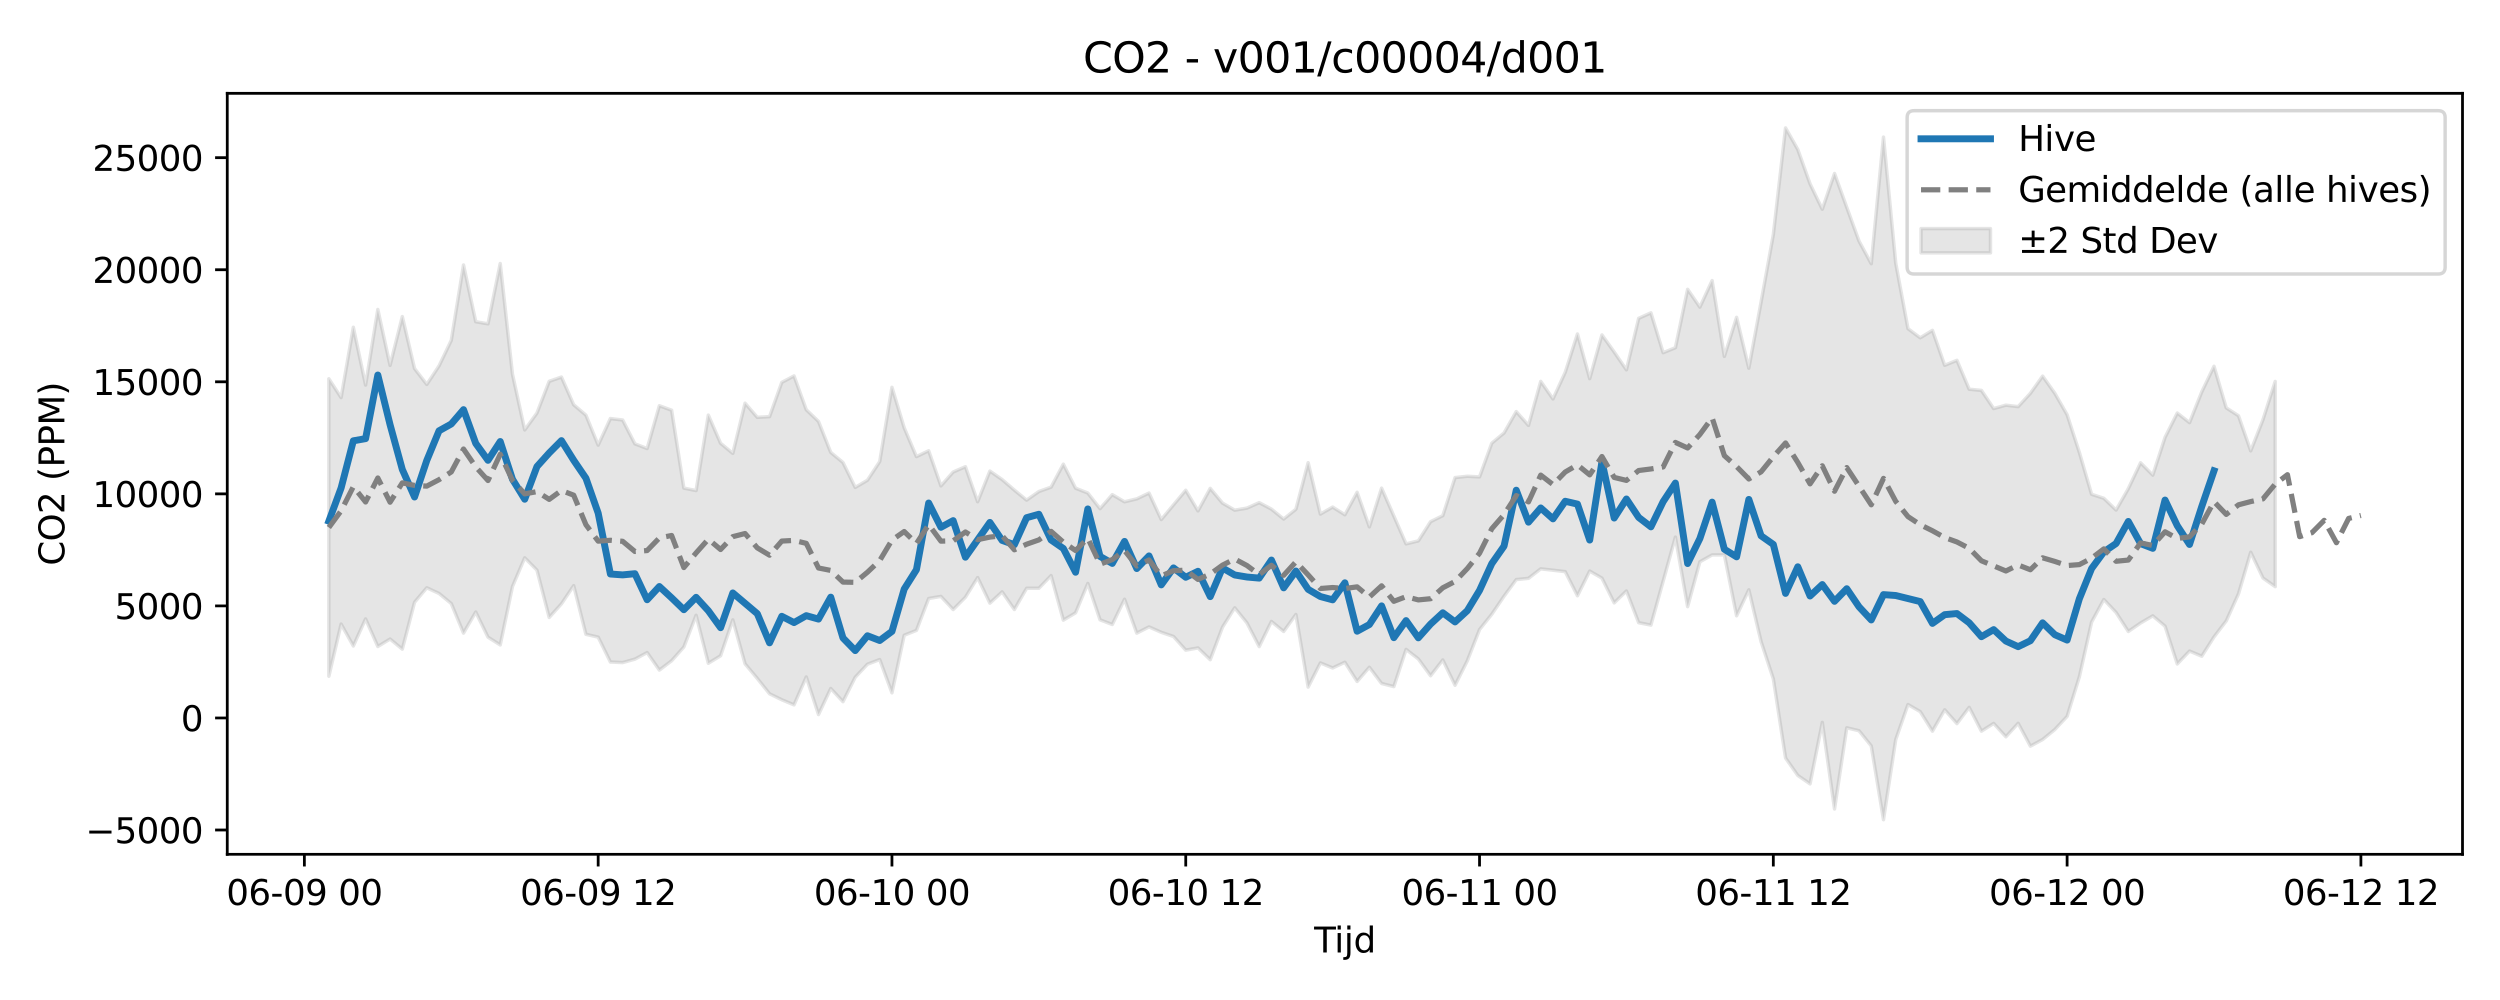 <?xml version="1.0" encoding="utf-8" standalone="no"?>
<!DOCTYPE svg PUBLIC "-//W3C//DTD SVG 1.1//EN"
  "http://www.w3.org/Graphics/SVG/1.1/DTD/svg11.dtd">
<svg xmlns:xlink="http://www.w3.org/1999/xlink" width="720pt" height="288pt" viewBox="0 0 720 288" xmlns="http://www.w3.org/2000/svg" version="1.1">
 <defs>
  <style type="text/css">*{stroke-linejoin: round; stroke-linecap: butt}</style>
 </defs>
 <g id="figure_1">
  <g id="patch_1">
   <path d="M 0 288 
L 720 288 
L 720 0 
L 0 0 
z
" style="fill: #ffffff"/>
  </g>
  <g id="axes_1">
   <g id="patch_2">
    <path d="M 65.45 246.04 
L 709.2 246.04 
L 709.2 26.88 
L 65.45 26.88 
z
" style="fill: #ffffff"/>
   </g>
   <g id="FillBetweenPolyCollection_1">
    <defs>
     <path id="m9a3556a467" d="M 94.711 -178.915 
L 94.711 -93.242 
L 98.237 -108.27 
L 101.762 -101.955 
L 105.288 -109.756 
L 108.813 -101.806 
L 112.339 -103.96 
L 115.864 -101.044 
L 119.39 -114.542 
L 122.915 -118.716 
L 126.441 -117.086 
L 129.966 -114.177 
L 133.491 -105.667 
L 137.017 -111.736 
L 140.542 -104.49 
L 144.068 -102.254 
L 147.593 -119.076 
L 151.119 -127.351 
L 154.644 -123.786 
L 158.17 -110.171 
L 161.695 -114.088 
L 165.221 -119.336 
L 168.746 -105.314 
L 172.272 -104.504 
L 175.797 -97.335 
L 179.323 -97.177 
L 182.848 -98.163 
L 186.373 -100.057 
L 189.899 -95.012 
L 193.424 -97.695 
L 196.95 -101.659 
L 200.475 -110.799 
L 204.001 -96.98 
L 207.526 -99.143 
L 211.052 -109.472 
L 214.577 -96.816 
L 218.103 -92.606 
L 221.628 -88.187 
L 225.154 -86.468 
L 228.679 -84.993 
L 232.205 -93.028 
L 235.73 -82.207 
L 239.255 -89.719 
L 242.781 -85.913 
L 246.306 -92.959 
L 249.832 -96.705 
L 253.357 -98.048 
L 256.883 -88.462 
L 260.408 -105.051 
L 263.934 -106.446 
L 267.459 -115.63 
L 270.985 -116.232 
L 274.51 -112.45 
L 278.036 -115.993 
L 281.561 -121.655 
L 285.087 -114.295 
L 288.612 -117.542 
L 292.137 -112.461 
L 295.663 -118.574 
L 299.188 -118.573 
L 302.714 -122.231 
L 306.239 -109.398 
L 309.765 -111.501 
L 313.29 -119.966 
L 316.816 -109.494 
L 320.341 -108.139 
L 323.867 -115.425 
L 327.392 -105.657 
L 330.918 -107.45 
L 334.443 -105.893 
L 337.968 -104.692 
L 341.494 -100.757 
L 345.019 -101.395 
L 348.545 -98.008 
L 352.07 -107.343 
L 355.596 -112.953 
L 359.121 -108.597 
L 362.647 -101.781 
L 366.172 -109.017 
L 369.698 -106.128 
L 373.223 -111.037 
L 376.749 -90.12 
L 380.274 -97.076 
L 383.8 -95.622 
L 387.325 -97.276 
L 390.85 -91.741 
L 394.376 -95.83 
L 397.901 -91.153 
L 401.427 -90.254 
L 404.952 -100.965 
L 408.478 -98.223 
L 412.003 -93.38 
L 415.529 -97.934 
L 419.054 -90.638 
L 422.58 -97.667 
L 426.105 -106.684 
L 429.631 -111.089 
L 433.156 -116.275 
L 436.682 -121.079 
L 440.207 -121.437 
L 443.732 -124.173 
L 447.258 -123.781 
L 450.783 -123.364 
L 454.309 -116.416 
L 457.834 -123.534 
L 461.36 -121.498 
L 464.885 -114.367 
L 468.411 -117.801 
L 471.936 -108.666 
L 475.462 -107.972 
L 478.987 -120.616 
L 482.513 -133.316 
L 486.038 -113.282 
L 489.563 -126.2 
L 493.089 -128.179 
L 496.614 -128.191 
L 500.14 -110.651 
L 503.665 -118.142 
L 507.191 -103.223 
L 510.716 -92.496 
L 514.242 -69.696 
L 517.767 -64.666 
L 521.293 -62.239 
L 524.818 -79.957 
L 528.344 -55.011 
L 531.869 -78.392 
L 535.395 -77.546 
L 538.92 -73.177 
L 542.445 -51.922 
L 545.971 -75.005 
L 549.496 -85.092 
L 553.022 -83.055 
L 556.547 -77.421 
L 560.073 -83.582 
L 563.598 -79.598 
L 567.124 -84.281 
L 570.649 -77.422 
L 574.175 -79.65 
L 577.7 -75.801 
L 581.226 -79.687 
L 584.751 -73.108 
L 588.277 -75.015 
L 591.802 -77.904 
L 595.327 -81.676 
L 598.853 -93.076 
L 602.378 -108.819 
L 605.904 -115.348 
L 609.429 -111.6 
L 612.955 -106.134 
L 616.48 -108.563 
L 620.006 -110.634 
L 623.531 -107.655 
L 627.057 -96.778 
L 630.582 -100.495 
L 634.108 -99.006 
L 637.633 -104.563 
L 641.159 -109.167 
L 644.684 -116.961 
L 648.209 -128.946 
L 651.735 -121.531 
L 655.26 -119.04 
L 655.26 -178.146 
L 655.26 -178.146 
L 651.735 -167.118 
L 648.209 -158.147 
L 644.684 -168.269 
L 641.159 -170.539 
L 637.633 -182.508 
L 634.108 -175.134 
L 630.582 -166.28 
L 627.057 -169.049 
L 623.531 -162.036 
L 620.006 -151.157 
L 616.48 -154.72 
L 612.955 -147.27 
L 609.429 -141.106 
L 605.904 -144.491 
L 602.378 -145.648 
L 598.853 -157.707 
L 595.327 -168.566 
L 591.802 -174.713 
L 588.277 -179.682 
L 584.751 -174.726 
L 581.226 -170.892 
L 577.7 -171.31 
L 574.175 -170.341 
L 570.649 -175.572 
L 567.124 -175.903 
L 563.598 -184.232 
L 560.073 -182.8 
L 556.547 -192.86 
L 553.022 -190.712 
L 549.496 -193.347 
L 545.971 -212.213 
L 542.445 -248.52 
L 538.92 -212.056 
L 535.395 -218.574 
L 531.869 -228.282 
L 528.344 -238.042 
L 524.818 -227.746 
L 521.293 -235.054 
L 517.767 -244.946 
L 514.242 -251.158 
L 510.716 -220.424 
L 507.191 -201.003 
L 503.665 -181.959 
L 500.14 -196.606 
L 496.614 -185.353 
L 493.089 -207.194 
L 489.563 -199.543 
L 486.038 -204.684 
L 482.513 -187.857 
L 478.987 -186.425 
L 475.462 -197.906 
L 471.936 -196.319 
L 468.411 -181.488 
L 464.885 -186.629 
L 461.36 -191.543 
L 457.834 -178.943 
L 454.309 -191.816 
L 450.783 -180.768 
L 447.258 -173.107 
L 443.732 -178.162 
L 440.207 -165.482 
L 436.682 -169.464 
L 433.156 -163.301 
L 429.631 -160.363 
L 426.105 -150.656 
L 422.58 -150.837 
L 419.054 -150.455 
L 415.529 -139.494 
L 412.003 -137.759 
L 408.478 -132.231 
L 404.952 -131.363 
L 401.427 -139.393 
L 397.901 -147.418 
L 394.376 -136.262 
L 390.85 -146.226 
L 387.325 -139.749 
L 383.8 -141.965 
L 380.274 -139.939 
L 376.749 -154.752 
L 373.223 -141.346 
L 369.698 -138.514 
L 366.172 -141.375 
L 362.647 -143.241 
L 359.121 -141.664 
L 355.596 -141.074 
L 352.07 -143.122 
L 348.545 -147.345 
L 345.019 -140.862 
L 341.494 -146.812 
L 337.968 -142.6 
L 334.443 -138.37 
L 330.918 -146.004 
L 327.392 -144.327 
L 323.867 -143.481 
L 320.341 -145.54 
L 316.816 -141.504 
L 313.29 -146.01 
L 309.765 -147.397 
L 306.239 -154.323 
L 302.714 -147.706 
L 299.188 -146.436 
L 295.663 -143.962 
L 292.137 -146.854 
L 288.612 -149.885 
L 285.087 -152.333 
L 281.561 -143.501 
L 278.036 -153.59 
L 274.51 -152.058 
L 270.985 -148.065 
L 267.459 -158.19 
L 263.934 -156.49 
L 260.408 -164.799 
L 256.883 -176.457 
L 253.357 -155.068 
L 249.832 -149.703 
L 246.306 -147.623 
L 242.781 -154.805 
L 239.255 -157.713 
L 235.73 -166.626 
L 232.205 -169.997 
L 228.679 -179.731 
L 225.154 -177.877 
L 221.628 -168.012 
L 218.103 -167.811 
L 214.577 -171.88 
L 211.052 -157.426 
L 207.526 -160.339 
L 204.001 -168.451 
L 200.475 -146.719 
L 196.95 -147.43 
L 193.424 -169.866 
L 189.899 -171.147 
L 186.373 -158.821 
L 182.848 -160.181 
L 179.323 -167.037 
L 175.797 -167.461 
L 172.272 -159.801 
L 168.746 -168.442 
L 165.221 -171.435 
L 161.695 -179.41 
L 158.17 -178.178 
L 154.644 -169.042 
L 151.119 -164.179 
L 147.593 -180.229 
L 144.068 -212.105 
L 140.542 -194.736 
L 137.017 -195.345 
L 133.491 -211.694 
L 129.966 -189.981 
L 126.441 -182.62 
L 122.915 -177.287 
L 119.39 -181.856 
L 115.864 -196.821 
L 112.339 -182.765 
L 108.813 -198.879 
L 105.288 -177.098 
L 101.762 -193.75 
L 98.237 -173.494 
L 94.711 -178.915 
z
" style="stroke: #808080; stroke-opacity: 0.2"/>
    </defs>
    <g clip-path="url(#p0b60f163b7)">
     <use xlink:href="#m9a3556a467" x="0" y="288" style="fill: #808080; fill-opacity: 0.2; stroke: #808080; stroke-opacity: 0.2"/>
    </g>
   </g>
   <g id="matplotlib.axis_1">
    <g id="xtick_1">
     <g id="line2d_1">
      <defs>
       <path id="mab195d45f2" d="M 0 0 
L 0 3.5 
" style="stroke: #000000; stroke-width: 0.8"/>
      </defs>
      <g>
       <use xlink:href="#mab195d45f2" x="87.66" y="246.04" style="stroke: #000000; stroke-width: 0.8"/>
      </g>
     </g>
     <g id="text_1">
      <!-- 06-09 00 -->
      <g transform="translate(65.18 260.638) scale(0.1 -0.1)">
       <defs>
        <path id="DejaVuSans-30" d="M 2034 4250 
Q 1547 4250 1301 3770 
Q 1056 3291 1056 2328 
Q 1056 1369 1301 889 
Q 1547 409 2034 409 
Q 2525 409 2770 889 
Q 3016 1369 3016 2328 
Q 3016 3291 2770 3770 
Q 2525 4250 2034 4250 
z
M 2034 4750 
Q 2819 4750 3233 4129 
Q 3647 3509 3647 2328 
Q 3647 1150 3233 529 
Q 2819 -91 2034 -91 
Q 1250 -91 836 529 
Q 422 1150 422 2328 
Q 422 3509 836 4129 
Q 1250 4750 2034 4750 
z
" transform="scale(0.016)"/>
        <path id="DejaVuSans-36" d="M 2113 2584 
Q 1688 2584 1439 2293 
Q 1191 2003 1191 1497 
Q 1191 994 1439 701 
Q 1688 409 2113 409 
Q 2538 409 2786 701 
Q 3034 994 3034 1497 
Q 3034 2003 2786 2293 
Q 2538 2584 2113 2584 
z
M 3366 4563 
L 3366 3988 
Q 3128 4100 2886 4159 
Q 2644 4219 2406 4219 
Q 1781 4219 1451 3797 
Q 1122 3375 1075 2522 
Q 1259 2794 1537 2939 
Q 1816 3084 2150 3084 
Q 2853 3084 3261 2657 
Q 3669 2231 3669 1497 
Q 3669 778 3244 343 
Q 2819 -91 2113 -91 
Q 1303 -91 875 529 
Q 447 1150 447 2328 
Q 447 3434 972 4092 
Q 1497 4750 2381 4750 
Q 2619 4750 2861 4703 
Q 3103 4656 3366 4563 
z
" transform="scale(0.016)"/>
        <path id="DejaVuSans-2d" d="M 313 2009 
L 1997 2009 
L 1997 1497 
L 313 1497 
L 313 2009 
z
" transform="scale(0.016)"/>
        <path id="DejaVuSans-39" d="M 703 97 
L 703 672 
Q 941 559 1184 500 
Q 1428 441 1663 441 
Q 2288 441 2617 861 
Q 2947 1281 2994 2138 
Q 2813 1869 2534 1725 
Q 2256 1581 1919 1581 
Q 1219 1581 811 2004 
Q 403 2428 403 3163 
Q 403 3881 828 4315 
Q 1253 4750 1959 4750 
Q 2769 4750 3195 4129 
Q 3622 3509 3622 2328 
Q 3622 1225 3098 567 
Q 2575 -91 1691 -91 
Q 1453 -91 1209 -44 
Q 966 3 703 97 
z
M 1959 2075 
Q 2384 2075 2632 2365 
Q 2881 2656 2881 3163 
Q 2881 3666 2632 3958 
Q 2384 4250 1959 4250 
Q 1534 4250 1286 3958 
Q 1038 3666 1038 3163 
Q 1038 2656 1286 2365 
Q 1534 2075 1959 2075 
z
" transform="scale(0.016)"/>
        <path id="DejaVuSans-20" transform="scale(0.016)"/>
       </defs>
       <use xlink:href="#DejaVuSans-30"/>
       <use xlink:href="#DejaVuSans-36" transform="translate(63.623 0)"/>
       <use xlink:href="#DejaVuSans-2d" transform="translate(127.246 0)"/>
       <use xlink:href="#DejaVuSans-30" transform="translate(163.33 0)"/>
       <use xlink:href="#DejaVuSans-39" transform="translate(226.953 0)"/>
       <use xlink:href="#DejaVuSans-20" transform="translate(290.576 0)"/>
       <use xlink:href="#DejaVuSans-30" transform="translate(322.363 0)"/>
       <use xlink:href="#DejaVuSans-30" transform="translate(385.986 0)"/>
      </g>
     </g>
    </g>
    <g id="xtick_2">
     <g id="line2d_2">
      <g>
       <use xlink:href="#mab195d45f2" x="172.272" y="246.04" style="stroke: #000000; stroke-width: 0.8"/>
      </g>
     </g>
     <g id="text_2">
      <!-- 06-09 12 -->
      <g transform="translate(149.791 260.638) scale(0.1 -0.1)">
       <defs>
        <path id="DejaVuSans-31" d="M 794 531 
L 1825 531 
L 1825 4091 
L 703 3866 
L 703 4441 
L 1819 4666 
L 2450 4666 
L 2450 531 
L 3481 531 
L 3481 0 
L 794 0 
L 794 531 
z
" transform="scale(0.016)"/>
        <path id="DejaVuSans-32" d="M 1228 531 
L 3431 531 
L 3431 0 
L 469 0 
L 469 531 
Q 828 903 1448 1529 
Q 2069 2156 2228 2338 
Q 2531 2678 2651 2914 
Q 2772 3150 2772 3378 
Q 2772 3750 2511 3984 
Q 2250 4219 1831 4219 
Q 1534 4219 1204 4116 
Q 875 4013 500 3803 
L 500 4441 
Q 881 4594 1212 4672 
Q 1544 4750 1819 4750 
Q 2544 4750 2975 4387 
Q 3406 4025 3406 3419 
Q 3406 3131 3298 2873 
Q 3191 2616 2906 2266 
Q 2828 2175 2409 1742 
Q 1991 1309 1228 531 
z
" transform="scale(0.016)"/>
       </defs>
       <use xlink:href="#DejaVuSans-30"/>
       <use xlink:href="#DejaVuSans-36" transform="translate(63.623 0)"/>
       <use xlink:href="#DejaVuSans-2d" transform="translate(127.246 0)"/>
       <use xlink:href="#DejaVuSans-30" transform="translate(163.33 0)"/>
       <use xlink:href="#DejaVuSans-39" transform="translate(226.953 0)"/>
       <use xlink:href="#DejaVuSans-20" transform="translate(290.576 0)"/>
       <use xlink:href="#DejaVuSans-31" transform="translate(322.363 0)"/>
       <use xlink:href="#DejaVuSans-32" transform="translate(385.986 0)"/>
      </g>
     </g>
    </g>
    <g id="xtick_3">
     <g id="line2d_3">
      <g>
       <use xlink:href="#mab195d45f2" x="256.883" y="246.04" style="stroke: #000000; stroke-width: 0.8"/>
      </g>
     </g>
     <g id="text_3">
      <!-- 06-10 00 -->
      <g transform="translate(234.402 260.638) scale(0.1 -0.1)">
       <use xlink:href="#DejaVuSans-30"/>
       <use xlink:href="#DejaVuSans-36" transform="translate(63.623 0)"/>
       <use xlink:href="#DejaVuSans-2d" transform="translate(127.246 0)"/>
       <use xlink:href="#DejaVuSans-31" transform="translate(163.33 0)"/>
       <use xlink:href="#DejaVuSans-30" transform="translate(226.953 0)"/>
       <use xlink:href="#DejaVuSans-20" transform="translate(290.576 0)"/>
       <use xlink:href="#DejaVuSans-30" transform="translate(322.363 0)"/>
       <use xlink:href="#DejaVuSans-30" transform="translate(385.986 0)"/>
      </g>
     </g>
    </g>
    <g id="xtick_4">
     <g id="line2d_4">
      <g>
       <use xlink:href="#mab195d45f2" x="341.494" y="246.04" style="stroke: #000000; stroke-width: 0.8"/>
      </g>
     </g>
     <g id="text_4">
      <!-- 06-10 12 -->
      <g transform="translate(319.013 260.638) scale(0.1 -0.1)">
       <use xlink:href="#DejaVuSans-30"/>
       <use xlink:href="#DejaVuSans-36" transform="translate(63.623 0)"/>
       <use xlink:href="#DejaVuSans-2d" transform="translate(127.246 0)"/>
       <use xlink:href="#DejaVuSans-31" transform="translate(163.33 0)"/>
       <use xlink:href="#DejaVuSans-30" transform="translate(226.953 0)"/>
       <use xlink:href="#DejaVuSans-20" transform="translate(290.576 0)"/>
       <use xlink:href="#DejaVuSans-31" transform="translate(322.363 0)"/>
       <use xlink:href="#DejaVuSans-32" transform="translate(385.986 0)"/>
      </g>
     </g>
    </g>
    <g id="xtick_5">
     <g id="line2d_5">
      <g>
       <use xlink:href="#mab195d45f2" x="426.105" y="246.04" style="stroke: #000000; stroke-width: 0.8"/>
      </g>
     </g>
     <g id="text_5">
      <!-- 06-11 00 -->
      <g transform="translate(403.625 260.638) scale(0.1 -0.1)">
       <use xlink:href="#DejaVuSans-30"/>
       <use xlink:href="#DejaVuSans-36" transform="translate(63.623 0)"/>
       <use xlink:href="#DejaVuSans-2d" transform="translate(127.246 0)"/>
       <use xlink:href="#DejaVuSans-31" transform="translate(163.33 0)"/>
       <use xlink:href="#DejaVuSans-31" transform="translate(226.953 0)"/>
       <use xlink:href="#DejaVuSans-20" transform="translate(290.576 0)"/>
       <use xlink:href="#DejaVuSans-30" transform="translate(322.363 0)"/>
       <use xlink:href="#DejaVuSans-30" transform="translate(385.986 0)"/>
      </g>
     </g>
    </g>
    <g id="xtick_6">
     <g id="line2d_6">
      <g>
       <use xlink:href="#mab195d45f2" x="510.716" y="246.04" style="stroke: #000000; stroke-width: 0.8"/>
      </g>
     </g>
     <g id="text_6">
      <!-- 06-11 12 -->
      <g transform="translate(488.236 260.638) scale(0.1 -0.1)">
       <use xlink:href="#DejaVuSans-30"/>
       <use xlink:href="#DejaVuSans-36" transform="translate(63.623 0)"/>
       <use xlink:href="#DejaVuSans-2d" transform="translate(127.246 0)"/>
       <use xlink:href="#DejaVuSans-31" transform="translate(163.33 0)"/>
       <use xlink:href="#DejaVuSans-31" transform="translate(226.953 0)"/>
       <use xlink:href="#DejaVuSans-20" transform="translate(290.576 0)"/>
       <use xlink:href="#DejaVuSans-31" transform="translate(322.363 0)"/>
       <use xlink:href="#DejaVuSans-32" transform="translate(385.986 0)"/>
      </g>
     </g>
    </g>
    <g id="xtick_7">
     <g id="line2d_7">
      <g>
       <use xlink:href="#mab195d45f2" x="595.327" y="246.04" style="stroke: #000000; stroke-width: 0.8"/>
      </g>
     </g>
     <g id="text_7">
      <!-- 06-12 00 -->
      <g transform="translate(572.847 260.638) scale(0.1 -0.1)">
       <use xlink:href="#DejaVuSans-30"/>
       <use xlink:href="#DejaVuSans-36" transform="translate(63.623 0)"/>
       <use xlink:href="#DejaVuSans-2d" transform="translate(127.246 0)"/>
       <use xlink:href="#DejaVuSans-31" transform="translate(163.33 0)"/>
       <use xlink:href="#DejaVuSans-32" transform="translate(226.953 0)"/>
       <use xlink:href="#DejaVuSans-20" transform="translate(290.576 0)"/>
       <use xlink:href="#DejaVuSans-30" transform="translate(322.363 0)"/>
       <use xlink:href="#DejaVuSans-30" transform="translate(385.986 0)"/>
      </g>
     </g>
    </g>
    <g id="xtick_8">
     <g id="line2d_8">
      <g>
       <use xlink:href="#mab195d45f2" x="679.939" y="246.04" style="stroke: #000000; stroke-width: 0.8"/>
      </g>
     </g>
     <g id="text_8">
      <!-- 06-12 12 -->
      <g transform="translate(657.458 260.638) scale(0.1 -0.1)">
       <use xlink:href="#DejaVuSans-30"/>
       <use xlink:href="#DejaVuSans-36" transform="translate(63.623 0)"/>
       <use xlink:href="#DejaVuSans-2d" transform="translate(127.246 0)"/>
       <use xlink:href="#DejaVuSans-31" transform="translate(163.33 0)"/>
       <use xlink:href="#DejaVuSans-32" transform="translate(226.953 0)"/>
       <use xlink:href="#DejaVuSans-20" transform="translate(290.576 0)"/>
       <use xlink:href="#DejaVuSans-31" transform="translate(322.363 0)"/>
       <use xlink:href="#DejaVuSans-32" transform="translate(385.986 0)"/>
      </g>
     </g>
    </g>
    <g id="text_9">
     <!-- Tijd -->
     <g transform="translate(378.475 274.317) scale(0.1 -0.1)">
      <defs>
       <path id="DejaVuSans-54" d="M -19 4666 
L 3928 4666 
L 3928 4134 
L 2272 4134 
L 2272 0 
L 1638 0 
L 1638 4134 
L -19 4134 
L -19 4666 
z
" transform="scale(0.016)"/>
       <path id="DejaVuSans-69" d="M 603 3500 
L 1178 3500 
L 1178 0 
L 603 0 
L 603 3500 
z
M 603 4863 
L 1178 4863 
L 1178 4134 
L 603 4134 
L 603 4863 
z
" transform="scale(0.016)"/>
       <path id="DejaVuSans-6a" d="M 603 3500 
L 1178 3500 
L 1178 -63 
Q 1178 -731 923 -1031 
Q 669 -1331 103 -1331 
L -116 -1331 
L -116 -844 
L 38 -844 
Q 366 -844 484 -692 
Q 603 -541 603 -63 
L 603 3500 
z
M 603 4863 
L 1178 4863 
L 1178 4134 
L 603 4134 
L 603 4863 
z
" transform="scale(0.016)"/>
       <path id="DejaVuSans-64" d="M 2906 2969 
L 2906 4863 
L 3481 4863 
L 3481 0 
L 2906 0 
L 2906 525 
Q 2725 213 2448 61 
Q 2172 -91 1784 -91 
Q 1150 -91 751 415 
Q 353 922 353 1747 
Q 353 2572 751 3078 
Q 1150 3584 1784 3584 
Q 2172 3584 2448 3432 
Q 2725 3281 2906 2969 
z
M 947 1747 
Q 947 1113 1208 752 
Q 1469 391 1925 391 
Q 2381 391 2643 752 
Q 2906 1113 2906 1747 
Q 2906 2381 2643 2742 
Q 2381 3103 1925 3103 
Q 1469 3103 1208 2742 
Q 947 2381 947 1747 
z
" transform="scale(0.016)"/>
      </defs>
      <use xlink:href="#DejaVuSans-54"/>
      <use xlink:href="#DejaVuSans-69" transform="translate(57.959 0)"/>
      <use xlink:href="#DejaVuSans-6a" transform="translate(85.742 0)"/>
      <use xlink:href="#DejaVuSans-64" transform="translate(113.525 0)"/>
     </g>
    </g>
   </g>
   <g id="matplotlib.axis_2">
    <g id="ytick_1">
     <g id="line2d_9">
      <defs>
       <path id="mf04fbffb0b" d="M 0 0 
L -3.5 0 
" style="stroke: #000000; stroke-width: 0.8"/>
      </defs>
      <g>
       <use xlink:href="#mf04fbffb0b" x="65.45" y="239.047" style="stroke: #000000; stroke-width: 0.8"/>
      </g>
     </g>
     <g id="text_10">
      <!-- −5000 -->
      <g transform="translate(24.62 242.846) scale(0.1 -0.1)">
       <defs>
        <path id="DejaVuSans-2212" d="M 678 2272 
L 4684 2272 
L 4684 1741 
L 678 1741 
L 678 2272 
z
" transform="scale(0.016)"/>
        <path id="DejaVuSans-35" d="M 691 4666 
L 3169 4666 
L 3169 4134 
L 1269 4134 
L 1269 2991 
Q 1406 3038 1543 3061 
Q 1681 3084 1819 3084 
Q 2600 3084 3056 2656 
Q 3513 2228 3513 1497 
Q 3513 744 3044 326 
Q 2575 -91 1722 -91 
Q 1428 -91 1123 -41 
Q 819 9 494 109 
L 494 744 
Q 775 591 1075 516 
Q 1375 441 1709 441 
Q 2250 441 2565 725 
Q 2881 1009 2881 1497 
Q 2881 1984 2565 2268 
Q 2250 2553 1709 2553 
Q 1456 2553 1204 2497 
Q 953 2441 691 2322 
L 691 4666 
z
" transform="scale(0.016)"/>
       </defs>
       <use xlink:href="#DejaVuSans-2212"/>
       <use xlink:href="#DejaVuSans-35" transform="translate(83.789 0)"/>
       <use xlink:href="#DejaVuSans-30" transform="translate(147.412 0)"/>
       <use xlink:href="#DejaVuSans-30" transform="translate(211.035 0)"/>
       <use xlink:href="#DejaVuSans-30" transform="translate(274.658 0)"/>
      </g>
     </g>
    </g>
    <g id="ytick_2">
     <g id="line2d_10">
      <g>
       <use xlink:href="#mf04fbffb0b" x="65.45" y="206.774" style="stroke: #000000; stroke-width: 0.8"/>
      </g>
     </g>
     <g id="text_11">
      <!-- 0 -->
      <g transform="translate(52.087 210.573) scale(0.1 -0.1)">
       <use xlink:href="#DejaVuSans-30"/>
      </g>
     </g>
    </g>
    <g id="ytick_3">
     <g id="line2d_11">
      <g>
       <use xlink:href="#mf04fbffb0b" x="65.45" y="174.5" style="stroke: #000000; stroke-width: 0.8"/>
      </g>
     </g>
     <g id="text_12">
      <!-- 5000 -->
      <g transform="translate(33 178.299) scale(0.1 -0.1)">
       <use xlink:href="#DejaVuSans-35"/>
       <use xlink:href="#DejaVuSans-30" transform="translate(63.623 0)"/>
       <use xlink:href="#DejaVuSans-30" transform="translate(127.246 0)"/>
       <use xlink:href="#DejaVuSans-30" transform="translate(190.869 0)"/>
      </g>
     </g>
    </g>
    <g id="ytick_4">
     <g id="line2d_12">
      <g>
       <use xlink:href="#mf04fbffb0b" x="65.45" y="142.227" style="stroke: #000000; stroke-width: 0.8"/>
      </g>
     </g>
     <g id="text_13">
      <!-- 10000 -->
      <g transform="translate(26.637 146.026) scale(0.1 -0.1)">
       <use xlink:href="#DejaVuSans-31"/>
       <use xlink:href="#DejaVuSans-30" transform="translate(63.623 0)"/>
       <use xlink:href="#DejaVuSans-30" transform="translate(127.246 0)"/>
       <use xlink:href="#DejaVuSans-30" transform="translate(190.869 0)"/>
       <use xlink:href="#DejaVuSans-30" transform="translate(254.492 0)"/>
      </g>
     </g>
    </g>
    <g id="ytick_5">
     <g id="line2d_13">
      <g>
       <use xlink:href="#mf04fbffb0b" x="65.45" y="109.953" style="stroke: #000000; stroke-width: 0.8"/>
      </g>
     </g>
     <g id="text_14">
      <!-- 15000 -->
      <g transform="translate(26.637 113.752) scale(0.1 -0.1)">
       <use xlink:href="#DejaVuSans-31"/>
       <use xlink:href="#DejaVuSans-35" transform="translate(63.623 0)"/>
       <use xlink:href="#DejaVuSans-30" transform="translate(127.246 0)"/>
       <use xlink:href="#DejaVuSans-30" transform="translate(190.869 0)"/>
       <use xlink:href="#DejaVuSans-30" transform="translate(254.492 0)"/>
      </g>
     </g>
    </g>
    <g id="ytick_6">
     <g id="line2d_14">
      <g>
       <use xlink:href="#mf04fbffb0b" x="65.45" y="77.679" style="stroke: #000000; stroke-width: 0.8"/>
      </g>
     </g>
     <g id="text_15">
      <!-- 20000 -->
      <g transform="translate(26.637 81.479) scale(0.1 -0.1)">
       <use xlink:href="#DejaVuSans-32"/>
       <use xlink:href="#DejaVuSans-30" transform="translate(63.623 0)"/>
       <use xlink:href="#DejaVuSans-30" transform="translate(127.246 0)"/>
       <use xlink:href="#DejaVuSans-30" transform="translate(190.869 0)"/>
       <use xlink:href="#DejaVuSans-30" transform="translate(254.492 0)"/>
      </g>
     </g>
    </g>
    <g id="ytick_7">
     <g id="line2d_15">
      <g>
       <use xlink:href="#mf04fbffb0b" x="65.45" y="45.406" style="stroke: #000000; stroke-width: 0.8"/>
      </g>
     </g>
     <g id="text_16">
      <!-- 25000 -->
      <g transform="translate(26.637 49.205) scale(0.1 -0.1)">
       <use xlink:href="#DejaVuSans-32"/>
       <use xlink:href="#DejaVuSans-35" transform="translate(63.623 0)"/>
       <use xlink:href="#DejaVuSans-30" transform="translate(127.246 0)"/>
       <use xlink:href="#DejaVuSans-30" transform="translate(190.869 0)"/>
       <use xlink:href="#DejaVuSans-30" transform="translate(254.492 0)"/>
      </g>
     </g>
    </g>
    <g id="text_17">
     <!-- CO2 (PPM) -->
     <g transform="translate(18.541 162.903) rotate(-90) scale(0.1 -0.1)">
      <defs>
       <path id="DejaVuSans-43" d="M 4122 4306 
L 4122 3641 
Q 3803 3938 3442 4084 
Q 3081 4231 2675 4231 
Q 1875 4231 1450 3742 
Q 1025 3253 1025 2328 
Q 1025 1406 1450 917 
Q 1875 428 2675 428 
Q 3081 428 3442 575 
Q 3803 722 4122 1019 
L 4122 359 
Q 3791 134 3420 21 
Q 3050 -91 2638 -91 
Q 1578 -91 968 557 
Q 359 1206 359 2328 
Q 359 3453 968 4101 
Q 1578 4750 2638 4750 
Q 3056 4750 3426 4639 
Q 3797 4528 4122 4306 
z
" transform="scale(0.016)"/>
       <path id="DejaVuSans-4f" d="M 2522 4238 
Q 1834 4238 1429 3725 
Q 1025 3213 1025 2328 
Q 1025 1447 1429 934 
Q 1834 422 2522 422 
Q 3209 422 3611 934 
Q 4013 1447 4013 2328 
Q 4013 3213 3611 3725 
Q 3209 4238 2522 4238 
z
M 2522 4750 
Q 3503 4750 4090 4092 
Q 4678 3434 4678 2328 
Q 4678 1225 4090 567 
Q 3503 -91 2522 -91 
Q 1538 -91 948 565 
Q 359 1222 359 2328 
Q 359 3434 948 4092 
Q 1538 4750 2522 4750 
z
" transform="scale(0.016)"/>
       <path id="DejaVuSans-28" d="M 1984 4856 
Q 1566 4138 1362 3434 
Q 1159 2731 1159 2009 
Q 1159 1288 1364 580 
Q 1569 -128 1984 -844 
L 1484 -844 
Q 1016 -109 783 600 
Q 550 1309 550 2009 
Q 550 2706 781 3412 
Q 1013 4119 1484 4856 
L 1984 4856 
z
" transform="scale(0.016)"/>
       <path id="DejaVuSans-50" d="M 1259 4147 
L 1259 2394 
L 2053 2394 
Q 2494 2394 2734 2622 
Q 2975 2850 2975 3272 
Q 2975 3691 2734 3919 
Q 2494 4147 2053 4147 
L 1259 4147 
z
M 628 4666 
L 2053 4666 
Q 2838 4666 3239 4311 
Q 3641 3956 3641 3272 
Q 3641 2581 3239 2228 
Q 2838 1875 2053 1875 
L 1259 1875 
L 1259 0 
L 628 0 
L 628 4666 
z
" transform="scale(0.016)"/>
       <path id="DejaVuSans-4d" d="M 628 4666 
L 1569 4666 
L 2759 1491 
L 3956 4666 
L 4897 4666 
L 4897 0 
L 4281 0 
L 4281 4097 
L 3078 897 
L 2444 897 
L 1241 4097 
L 1241 0 
L 628 0 
L 628 4666 
z
" transform="scale(0.016)"/>
       <path id="DejaVuSans-29" d="M 513 4856 
L 1013 4856 
Q 1481 4119 1714 3412 
Q 1947 2706 1947 2009 
Q 1947 1309 1714 600 
Q 1481 -109 1013 -844 
L 513 -844 
Q 928 -128 1133 580 
Q 1338 1288 1338 2009 
Q 1338 2731 1133 3434 
Q 928 4138 513 4856 
z
" transform="scale(0.016)"/>
      </defs>
      <use xlink:href="#DejaVuSans-43"/>
      <use xlink:href="#DejaVuSans-4f" transform="translate(69.824 0)"/>
      <use xlink:href="#DejaVuSans-32" transform="translate(148.535 0)"/>
      <use xlink:href="#DejaVuSans-20" transform="translate(212.158 0)"/>
      <use xlink:href="#DejaVuSans-28" transform="translate(243.945 0)"/>
      <use xlink:href="#DejaVuSans-50" transform="translate(282.959 0)"/>
      <use xlink:href="#DejaVuSans-50" transform="translate(343.262 0)"/>
      <use xlink:href="#DejaVuSans-4d" transform="translate(403.564 0)"/>
      <use xlink:href="#DejaVuSans-29" transform="translate(489.844 0)"/>
     </g>
    </g>
   </g>
   <g id="line2d_16">
    <path d="M 94.711 150.095 
L 98.237 140.538 
L 101.762 126.953 
L 105.288 126.324 
L 108.813 108.012 
L 112.339 122.314 
L 115.864 135.202 
L 119.39 143.135 
L 122.915 132.603 
L 126.441 124.076 
L 129.966 122.103 
L 133.491 117.983 
L 137.017 127.706 
L 140.542 132.568 
L 144.068 127.161 
L 147.593 138.035 
L 151.119 143.776 
L 154.644 134.369 
L 158.17 130.449 
L 161.695 126.903 
L 165.221 132.551 
L 168.746 137.73 
L 172.272 147.773 
L 175.797 165.315 
L 179.323 165.569 
L 182.848 165.225 
L 186.373 172.721 
L 189.899 168.919 
L 193.424 172.179 
L 196.95 175.591 
L 200.475 172.034 
L 204.001 175.888 
L 207.526 180.772 
L 211.052 170.769 
L 218.103 176.74 
L 221.628 185.135 
L 225.154 177.499 
L 228.679 179.302 
L 232.205 177.31 
L 235.73 178.298 
L 239.255 171.985 
L 242.781 183.739 
L 246.306 187.366 
L 249.832 183.102 
L 253.357 184.466 
L 256.883 181.841 
L 260.408 169.657 
L 263.934 164.063 
L 267.459 144.873 
L 270.985 151.857 
L 274.51 149.944 
L 278.036 160.47 
L 285.087 150.458 
L 288.612 155.639 
L 292.137 156.872 
L 295.663 149.099 
L 299.188 148.109 
L 302.714 155.512 
L 306.239 157.959 
L 309.765 164.805 
L 313.29 146.579 
L 316.816 160.244 
L 320.341 162.262 
L 323.867 155.93 
L 327.392 163.738 
L 330.918 160.104 
L 334.443 168.441 
L 337.968 163.559 
L 341.494 166.251 
L 345.019 164.534 
L 348.545 171.826 
L 352.07 163.57 
L 355.596 165.593 
L 359.121 166.18 
L 362.647 166.494 
L 366.172 161.298 
L 369.698 169.293 
L 373.223 164.457 
L 376.749 169.73 
L 380.274 171.802 
L 383.8 172.753 
L 387.325 167.85 
L 390.85 181.79 
L 394.376 179.868 
L 397.901 174.496 
L 401.427 183.644 
L 404.952 178.739 
L 408.478 183.694 
L 412.003 179.739 
L 415.529 176.488 
L 419.054 179.113 
L 422.58 175.877 
L 426.105 170.042 
L 429.631 162.326 
L 433.156 157.29 
L 436.682 141.183 
L 440.207 150.381 
L 443.732 146.293 
L 447.258 149.427 
L 450.783 144.365 
L 454.309 145.181 
L 457.834 155.532 
L 461.36 132.938 
L 464.885 149.194 
L 468.411 143.713 
L 471.936 149.013 
L 475.462 151.73 
L 478.987 144.475 
L 482.513 139.128 
L 486.038 162.292 
L 489.563 155.1 
L 493.089 144.619 
L 496.614 158.183 
L 500.14 160.369 
L 503.665 143.838 
L 507.191 154.31 
L 510.716 156.797 
L 514.242 170.895 
L 517.767 163.239 
L 521.293 171.647 
L 524.818 168.353 
L 528.344 173.179 
L 531.869 169.558 
L 535.395 174.756 
L 538.92 178.541 
L 542.445 171.247 
L 545.971 171.509 
L 553.022 173.254 
L 556.547 179.533 
L 560.073 177.022 
L 563.598 176.699 
L 567.124 179.358 
L 570.649 183.369 
L 574.175 181.331 
L 577.7 184.628 
L 581.226 186.241 
L 584.751 184.529 
L 588.277 179.38 
L 591.802 182.805 
L 595.327 184.341 
L 598.853 172.45 
L 602.378 163.744 
L 605.904 158.949 
L 609.429 156.534 
L 612.955 150.181 
L 616.48 156.558 
L 620.006 157.918 
L 623.531 144.021 
L 627.057 151.399 
L 630.582 156.806 
L 634.108 145.869 
L 637.633 135.601 
L 637.633 135.601 
" clip-path="url(#p0b60f163b7)" style="fill: none; stroke: #1f77b4; stroke-width: 2; stroke-linecap: square"/>
   </g>
   <g id="line2d_17">
    <path d="M 94.711 151.922 
L 98.237 147.118 
L 101.762 140.148 
L 105.288 144.573 
L 108.813 137.658 
L 112.339 144.638 
L 115.864 139.067 
L 119.39 139.801 
L 122.915 139.999 
L 126.441 138.147 
L 129.966 135.921 
L 133.491 129.319 
L 137.017 134.459 
L 140.542 138.387 
L 144.068 130.821 
L 147.593 138.348 
L 151.119 142.235 
L 154.644 141.586 
L 158.17 143.825 
L 161.695 141.251 
L 165.221 142.615 
L 168.746 151.122 
L 172.272 155.847 
L 175.797 155.602 
L 179.323 155.893 
L 182.848 158.828 
L 186.373 158.561 
L 189.899 154.92 
L 193.424 154.219 
L 196.95 163.456 
L 200.475 159.241 
L 204.001 155.285 
L 207.526 158.259 
L 211.052 154.551 
L 214.577 153.652 
L 218.103 157.792 
L 221.628 159.9 
L 225.154 155.828 
L 228.679 155.638 
L 232.205 156.487 
L 235.73 163.583 
L 239.255 164.284 
L 242.781 167.641 
L 246.306 167.709 
L 249.832 164.796 
L 253.357 161.442 
L 256.883 155.541 
L 260.408 153.075 
L 263.934 156.532 
L 267.459 151.09 
L 270.985 155.851 
L 274.51 155.746 
L 278.036 153.209 
L 281.561 155.422 
L 285.087 154.686 
L 288.612 154.287 
L 292.137 158.343 
L 295.663 156.732 
L 299.188 155.496 
L 302.714 153.032 
L 306.239 156.14 
L 309.765 158.551 
L 313.29 155.012 
L 316.816 162.501 
L 320.341 161.161 
L 323.867 158.547 
L 327.392 163.008 
L 330.918 161.273 
L 334.443 165.869 
L 337.968 164.354 
L 341.494 164.215 
L 345.019 166.871 
L 348.545 165.324 
L 352.07 162.768 
L 355.596 160.986 
L 359.121 162.87 
L 362.647 165.489 
L 366.172 162.804 
L 369.698 165.679 
L 373.223 161.809 
L 376.749 165.564 
L 380.274 169.493 
L 383.8 169.206 
L 387.325 169.488 
L 390.85 169.016 
L 394.376 171.954 
L 397.901 168.715 
L 401.427 173.177 
L 404.952 171.836 
L 408.478 172.773 
L 412.003 172.431 
L 415.529 169.286 
L 419.054 167.453 
L 422.58 163.748 
L 426.105 159.33 
L 429.631 152.274 
L 433.156 148.212 
L 436.682 142.729 
L 440.207 144.54 
L 443.732 136.833 
L 447.258 139.556 
L 450.783 135.934 
L 454.309 133.884 
L 457.834 136.761 
L 461.36 131.479 
L 464.885 137.502 
L 468.411 138.356 
L 471.936 135.508 
L 475.462 135.061 
L 478.987 134.479 
L 482.513 127.414 
L 486.038 129.017 
L 489.563 125.129 
L 493.089 120.314 
L 496.614 131.228 
L 500.14 134.372 
L 503.665 137.95 
L 507.191 135.887 
L 510.716 131.54 
L 514.242 127.573 
L 517.767 133.194 
L 521.293 139.353 
L 524.818 134.149 
L 528.344 141.473 
L 531.869 134.663 
L 538.92 145.384 
L 542.445 137.779 
L 545.971 144.391 
L 549.496 148.78 
L 553.022 151.116 
L 556.547 152.86 
L 560.073 154.809 
L 563.598 156.085 
L 567.124 157.908 
L 570.649 161.503 
L 577.7 164.445 
L 581.226 162.711 
L 584.751 164.083 
L 588.277 160.652 
L 591.802 161.692 
L 595.327 162.879 
L 598.853 162.608 
L 602.378 160.767 
L 605.904 158.081 
L 609.429 161.647 
L 612.955 161.298 
L 616.48 156.359 
L 620.006 157.105 
L 623.531 153.155 
L 627.057 155.087 
L 630.582 154.612 
L 634.108 150.93 
L 637.633 144.464 
L 641.159 148.147 
L 644.684 145.385 
L 648.209 144.454 
L 651.735 143.676 
L 655.26 139.407 
L 658.786 136.711 
L 662.311 154.555 
L 665.837 153.416 
L 669.362 149.862 
L 672.888 156.298 
L 676.413 149.307 
L 679.939 148.462 
L 679.939 148.462 
" clip-path="url(#p0b60f163b7)" style="fill: none; stroke-dasharray: 5.55,2.4; stroke-dashoffset: 0; stroke: #808080; stroke-width: 1.5"/>
   </g>
   <g id="patch_3">
    <path d="M 65.45 246.04 
L 65.45 26.88 
" style="fill: none; stroke: #000000; stroke-width: 0.8; stroke-linejoin: miter; stroke-linecap: square"/>
   </g>
   <g id="patch_4">
    <path d="M 709.2 246.04 
L 709.2 26.88 
" style="fill: none; stroke: #000000; stroke-width: 0.8; stroke-linejoin: miter; stroke-linecap: square"/>
   </g>
   <g id="patch_5">
    <path d="M 65.45 246.04 
L 709.2 246.04 
" style="fill: none; stroke: #000000; stroke-width: 0.8; stroke-linejoin: miter; stroke-linecap: square"/>
   </g>
   <g id="patch_6">
    <path d="M 65.45 26.88 
L 709.2 26.88 
" style="fill: none; stroke: #000000; stroke-width: 0.8; stroke-linejoin: miter; stroke-linecap: square"/>
   </g>
   <g id="text_18">
    <!-- CO2 - v001/c00004/d001 -->
    <g transform="translate(311.922 20.88) scale(0.12 -0.12)">
     <defs>
      <path id="DejaVuSans-76" d="M 191 3500 
L 800 3500 
L 1894 563 
L 2988 3500 
L 3597 3500 
L 2284 0 
L 1503 0 
L 191 3500 
z
" transform="scale(0.016)"/>
      <path id="DejaVuSans-2f" d="M 1625 4666 
L 2156 4666 
L 531 -594 
L 0 -594 
L 1625 4666 
z
" transform="scale(0.016)"/>
      <path id="DejaVuSans-63" d="M 3122 3366 
L 3122 2828 
Q 2878 2963 2633 3030 
Q 2388 3097 2138 3097 
Q 1578 3097 1268 2742 
Q 959 2388 959 1747 
Q 959 1106 1268 751 
Q 1578 397 2138 397 
Q 2388 397 2633 464 
Q 2878 531 3122 666 
L 3122 134 
Q 2881 22 2623 -34 
Q 2366 -91 2075 -91 
Q 1284 -91 818 406 
Q 353 903 353 1747 
Q 353 2603 823 3093 
Q 1294 3584 2113 3584 
Q 2378 3584 2631 3529 
Q 2884 3475 3122 3366 
z
" transform="scale(0.016)"/>
      <path id="DejaVuSans-34" d="M 2419 4116 
L 825 1625 
L 2419 1625 
L 2419 4116 
z
M 2253 4666 
L 3047 4666 
L 3047 1625 
L 3713 1625 
L 3713 1100 
L 3047 1100 
L 3047 0 
L 2419 0 
L 2419 1100 
L 313 1100 
L 313 1709 
L 2253 4666 
z
" transform="scale(0.016)"/>
     </defs>
     <use xlink:href="#DejaVuSans-43"/>
     <use xlink:href="#DejaVuSans-4f" transform="translate(69.824 0)"/>
     <use xlink:href="#DejaVuSans-32" transform="translate(148.535 0)"/>
     <use xlink:href="#DejaVuSans-20" transform="translate(212.158 0)"/>
     <use xlink:href="#DejaVuSans-2d" transform="translate(243.945 0)"/>
     <use xlink:href="#DejaVuSans-20" transform="translate(280.029 0)"/>
     <use xlink:href="#DejaVuSans-76" transform="translate(311.816 0)"/>
     <use xlink:href="#DejaVuSans-30" transform="translate(370.996 0)"/>
     <use xlink:href="#DejaVuSans-30" transform="translate(434.619 0)"/>
     <use xlink:href="#DejaVuSans-31" transform="translate(498.242 0)"/>
     <use xlink:href="#DejaVuSans-2f" transform="translate(561.865 0)"/>
     <use xlink:href="#DejaVuSans-63" transform="translate(595.557 0)"/>
     <use xlink:href="#DejaVuSans-30" transform="translate(650.537 0)"/>
     <use xlink:href="#DejaVuSans-30" transform="translate(714.16 0)"/>
     <use xlink:href="#DejaVuSans-30" transform="translate(777.783 0)"/>
     <use xlink:href="#DejaVuSans-30" transform="translate(841.406 0)"/>
     <use xlink:href="#DejaVuSans-34" transform="translate(905.029 0)"/>
     <use xlink:href="#DejaVuSans-2f" transform="translate(968.652 0)"/>
     <use xlink:href="#DejaVuSans-64" transform="translate(1002.344 0)"/>
     <use xlink:href="#DejaVuSans-30" transform="translate(1065.82 0)"/>
     <use xlink:href="#DejaVuSans-30" transform="translate(1129.443 0)"/>
     <use xlink:href="#DejaVuSans-31" transform="translate(1193.066 0)"/>
    </g>
   </g>
   <g id="legend_1">
    <g id="patch_7">
     <path d="M 551.256 78.914 
L 702.2 78.914 
Q 704.2 78.914 704.2 76.914 
L 704.2 33.88 
Q 704.2 31.88 702.2 31.88 
L 551.256 31.88 
Q 549.256 31.88 549.256 33.88 
L 549.256 76.914 
Q 549.256 78.914 551.256 78.914 
z
" style="fill: #ffffff; opacity: 0.8; stroke: #cccccc; stroke-linejoin: miter"/>
    </g>
    <g id="line2d_18">
     <path d="M 553.256 39.978 
L 563.256 39.978 
L 573.256 39.978 
" style="fill: none; stroke: #1f77b4; stroke-width: 2; stroke-linecap: square"/>
    </g>
    <g id="text_19">
     <!-- Hive -->
     <g transform="translate(581.256 43.478) scale(0.1 -0.1)">
      <defs>
       <path id="DejaVuSans-48" d="M 628 4666 
L 1259 4666 
L 1259 2753 
L 3553 2753 
L 3553 4666 
L 4184 4666 
L 4184 0 
L 3553 0 
L 3553 2222 
L 1259 2222 
L 1259 0 
L 628 0 
L 628 4666 
z
" transform="scale(0.016)"/>
       <path id="DejaVuSans-65" d="M 3597 1894 
L 3597 1613 
L 953 1613 
Q 991 1019 1311 708 
Q 1631 397 2203 397 
Q 2534 397 2845 478 
Q 3156 559 3463 722 
L 3463 178 
Q 3153 47 2828 -22 
Q 2503 -91 2169 -91 
Q 1331 -91 842 396 
Q 353 884 353 1716 
Q 353 2575 817 3079 
Q 1281 3584 2069 3584 
Q 2775 3584 3186 3129 
Q 3597 2675 3597 1894 
z
M 3022 2063 
Q 3016 2534 2758 2815 
Q 2500 3097 2075 3097 
Q 1594 3097 1305 2825 
Q 1016 2553 972 2059 
L 3022 2063 
z
" transform="scale(0.016)"/>
      </defs>
      <use xlink:href="#DejaVuSans-48"/>
      <use xlink:href="#DejaVuSans-69" transform="translate(75.195 0)"/>
      <use xlink:href="#DejaVuSans-76" transform="translate(102.979 0)"/>
      <use xlink:href="#DejaVuSans-65" transform="translate(162.158 0)"/>
     </g>
    </g>
    <g id="line2d_19">
     <path d="M 553.256 54.657 
L 563.256 54.657 
L 573.256 54.657 
" style="fill: none; stroke-dasharray: 5.55,2.4; stroke-dashoffset: 0; stroke: #808080; stroke-width: 1.5"/>
    </g>
    <g id="text_20">
     <!-- Gemiddelde (alle hives) -->
     <g transform="translate(581.256 58.157) scale(0.1 -0.1)">
      <defs>
       <path id="DejaVuSans-47" d="M 3809 666 
L 3809 1919 
L 2778 1919 
L 2778 2438 
L 4434 2438 
L 4434 434 
Q 4069 175 3628 42 
Q 3188 -91 2688 -91 
Q 1594 -91 976 548 
Q 359 1188 359 2328 
Q 359 3472 976 4111 
Q 1594 4750 2688 4750 
Q 3144 4750 3555 4637 
Q 3966 4525 4313 4306 
L 4313 3634 
Q 3963 3931 3569 4081 
Q 3175 4231 2741 4231 
Q 1884 4231 1454 3753 
Q 1025 3275 1025 2328 
Q 1025 1384 1454 906 
Q 1884 428 2741 428 
Q 3075 428 3337 486 
Q 3600 544 3809 666 
z
" transform="scale(0.016)"/>
       <path id="DejaVuSans-6d" d="M 3328 2828 
Q 3544 3216 3844 3400 
Q 4144 3584 4550 3584 
Q 5097 3584 5394 3201 
Q 5691 2819 5691 2113 
L 5691 0 
L 5113 0 
L 5113 2094 
Q 5113 2597 4934 2840 
Q 4756 3084 4391 3084 
Q 3944 3084 3684 2787 
Q 3425 2491 3425 1978 
L 3425 0 
L 2847 0 
L 2847 2094 
Q 2847 2600 2669 2842 
Q 2491 3084 2119 3084 
Q 1678 3084 1418 2786 
Q 1159 2488 1159 1978 
L 1159 0 
L 581 0 
L 581 3500 
L 1159 3500 
L 1159 2956 
Q 1356 3278 1631 3431 
Q 1906 3584 2284 3584 
Q 2666 3584 2933 3390 
Q 3200 3197 3328 2828 
z
" transform="scale(0.016)"/>
       <path id="DejaVuSans-6c" d="M 603 4863 
L 1178 4863 
L 1178 0 
L 603 0 
L 603 4863 
z
" transform="scale(0.016)"/>
       <path id="DejaVuSans-61" d="M 2194 1759 
Q 1497 1759 1228 1600 
Q 959 1441 959 1056 
Q 959 750 1161 570 
Q 1363 391 1709 391 
Q 2188 391 2477 730 
Q 2766 1069 2766 1631 
L 2766 1759 
L 2194 1759 
z
M 3341 1997 
L 3341 0 
L 2766 0 
L 2766 531 
Q 2569 213 2275 61 
Q 1981 -91 1556 -91 
Q 1019 -91 701 211 
Q 384 513 384 1019 
Q 384 1609 779 1909 
Q 1175 2209 1959 2209 
L 2766 2209 
L 2766 2266 
Q 2766 2663 2505 2880 
Q 2244 3097 1772 3097 
Q 1472 3097 1187 3025 
Q 903 2953 641 2809 
L 641 3341 
Q 956 3463 1253 3523 
Q 1550 3584 1831 3584 
Q 2591 3584 2966 3190 
Q 3341 2797 3341 1997 
z
" transform="scale(0.016)"/>
       <path id="DejaVuSans-68" d="M 3513 2113 
L 3513 0 
L 2938 0 
L 2938 2094 
Q 2938 2591 2744 2837 
Q 2550 3084 2163 3084 
Q 1697 3084 1428 2787 
Q 1159 2491 1159 1978 
L 1159 0 
L 581 0 
L 581 4863 
L 1159 4863 
L 1159 2956 
Q 1366 3272 1645 3428 
Q 1925 3584 2291 3584 
Q 2894 3584 3203 3211 
Q 3513 2838 3513 2113 
z
" transform="scale(0.016)"/>
       <path id="DejaVuSans-73" d="M 2834 3397 
L 2834 2853 
Q 2591 2978 2328 3040 
Q 2066 3103 1784 3103 
Q 1356 3103 1142 2972 
Q 928 2841 928 2578 
Q 928 2378 1081 2264 
Q 1234 2150 1697 2047 
L 1894 2003 
Q 2506 1872 2764 1633 
Q 3022 1394 3022 966 
Q 3022 478 2636 193 
Q 2250 -91 1575 -91 
Q 1294 -91 989 -36 
Q 684 19 347 128 
L 347 722 
Q 666 556 975 473 
Q 1284 391 1588 391 
Q 1994 391 2212 530 
Q 2431 669 2431 922 
Q 2431 1156 2273 1281 
Q 2116 1406 1581 1522 
L 1381 1569 
Q 847 1681 609 1914 
Q 372 2147 372 2553 
Q 372 3047 722 3315 
Q 1072 3584 1716 3584 
Q 2034 3584 2315 3537 
Q 2597 3491 2834 3397 
z
" transform="scale(0.016)"/>
      </defs>
      <use xlink:href="#DejaVuSans-47"/>
      <use xlink:href="#DejaVuSans-65" transform="translate(77.49 0)"/>
      <use xlink:href="#DejaVuSans-6d" transform="translate(139.014 0)"/>
      <use xlink:href="#DejaVuSans-69" transform="translate(236.426 0)"/>
      <use xlink:href="#DejaVuSans-64" transform="translate(264.209 0)"/>
      <use xlink:href="#DejaVuSans-64" transform="translate(327.686 0)"/>
      <use xlink:href="#DejaVuSans-65" transform="translate(391.162 0)"/>
      <use xlink:href="#DejaVuSans-6c" transform="translate(452.686 0)"/>
      <use xlink:href="#DejaVuSans-64" transform="translate(480.469 0)"/>
      <use xlink:href="#DejaVuSans-65" transform="translate(543.945 0)"/>
      <use xlink:href="#DejaVuSans-20" transform="translate(605.469 0)"/>
      <use xlink:href="#DejaVuSans-28" transform="translate(637.256 0)"/>
      <use xlink:href="#DejaVuSans-61" transform="translate(676.27 0)"/>
      <use xlink:href="#DejaVuSans-6c" transform="translate(737.549 0)"/>
      <use xlink:href="#DejaVuSans-6c" transform="translate(765.332 0)"/>
      <use xlink:href="#DejaVuSans-65" transform="translate(793.115 0)"/>
      <use xlink:href="#DejaVuSans-20" transform="translate(854.639 0)"/>
      <use xlink:href="#DejaVuSans-68" transform="translate(886.426 0)"/>
      <use xlink:href="#DejaVuSans-69" transform="translate(949.805 0)"/>
      <use xlink:href="#DejaVuSans-76" transform="translate(977.588 0)"/>
      <use xlink:href="#DejaVuSans-65" transform="translate(1036.768 0)"/>
      <use xlink:href="#DejaVuSans-73" transform="translate(1098.291 0)"/>
      <use xlink:href="#DejaVuSans-29" transform="translate(1150.391 0)"/>
     </g>
    </g>
    <g id="patch_8">
     <path d="M 553.256 72.835 
L 573.256 72.835 
L 573.256 65.835 
L 553.256 65.835 
z
" style="fill: #808080; fill-opacity: 0.2; stroke: #808080; stroke-opacity: 0.2; stroke-linejoin: miter"/>
    </g>
    <g id="text_21">
     <!-- ±2 Std Dev -->
     <g transform="translate(581.256 72.835) scale(0.1 -0.1)">
      <defs>
       <path id="DejaVuSans-b1" d="M 2944 4013 
L 2944 2803 
L 4684 2803 
L 4684 2272 
L 2944 2272 
L 2944 1063 
L 2419 1063 
L 2419 2272 
L 678 2272 
L 678 2803 
L 2419 2803 
L 2419 4013 
L 2944 4013 
z
M 678 531 
L 4684 531 
L 4684 0 
L 678 0 
L 678 531 
z
" transform="scale(0.016)"/>
       <path id="DejaVuSans-53" d="M 3425 4513 
L 3425 3897 
Q 3066 4069 2747 4153 
Q 2428 4238 2131 4238 
Q 1616 4238 1336 4038 
Q 1056 3838 1056 3469 
Q 1056 3159 1242 3001 
Q 1428 2844 1947 2747 
L 2328 2669 
Q 3034 2534 3370 2195 
Q 3706 1856 3706 1288 
Q 3706 609 3251 259 
Q 2797 -91 1919 -91 
Q 1588 -91 1214 -16 
Q 841 59 441 206 
L 441 856 
Q 825 641 1194 531 
Q 1563 422 1919 422 
Q 2459 422 2753 634 
Q 3047 847 3047 1241 
Q 3047 1584 2836 1778 
Q 2625 1972 2144 2069 
L 1759 2144 
Q 1053 2284 737 2584 
Q 422 2884 422 3419 
Q 422 4038 858 4394 
Q 1294 4750 2059 4750 
Q 2388 4750 2728 4690 
Q 3069 4631 3425 4513 
z
" transform="scale(0.016)"/>
       <path id="DejaVuSans-74" d="M 1172 4494 
L 1172 3500 
L 2356 3500 
L 2356 3053 
L 1172 3053 
L 1172 1153 
Q 1172 725 1289 603 
Q 1406 481 1766 481 
L 2356 481 
L 2356 0 
L 1766 0 
Q 1100 0 847 248 
Q 594 497 594 1153 
L 594 3053 
L 172 3053 
L 172 3500 
L 594 3500 
L 594 4494 
L 1172 4494 
z
" transform="scale(0.016)"/>
       <path id="DejaVuSans-44" d="M 1259 4147 
L 1259 519 
L 2022 519 
Q 2988 519 3436 956 
Q 3884 1394 3884 2338 
Q 3884 3275 3436 3711 
Q 2988 4147 2022 4147 
L 1259 4147 
z
M 628 4666 
L 1925 4666 
Q 3281 4666 3915 4102 
Q 4550 3538 4550 2338 
Q 4550 1131 3912 565 
Q 3275 0 1925 0 
L 628 0 
L 628 4666 
z
" transform="scale(0.016)"/>
      </defs>
      <use xlink:href="#DejaVuSans-b1"/>
      <use xlink:href="#DejaVuSans-32" transform="translate(83.789 0)"/>
      <use xlink:href="#DejaVuSans-20" transform="translate(147.412 0)"/>
      <use xlink:href="#DejaVuSans-53" transform="translate(179.199 0)"/>
      <use xlink:href="#DejaVuSans-74" transform="translate(242.676 0)"/>
      <use xlink:href="#DejaVuSans-64" transform="translate(281.885 0)"/>
      <use xlink:href="#DejaVuSans-20" transform="translate(345.361 0)"/>
      <use xlink:href="#DejaVuSans-44" transform="translate(377.148 0)"/>
      <use xlink:href="#DejaVuSans-65" transform="translate(454.15 0)"/>
      <use xlink:href="#DejaVuSans-76" transform="translate(515.674 0)"/>
     </g>
    </g>
   </g>
  </g>
 </g>
 <defs>
  <clipPath id="p0b60f163b7">
   <rect x="65.45" y="26.88" width="643.75" height="219.16"/>
  </clipPath>
 </defs>
</svg>
